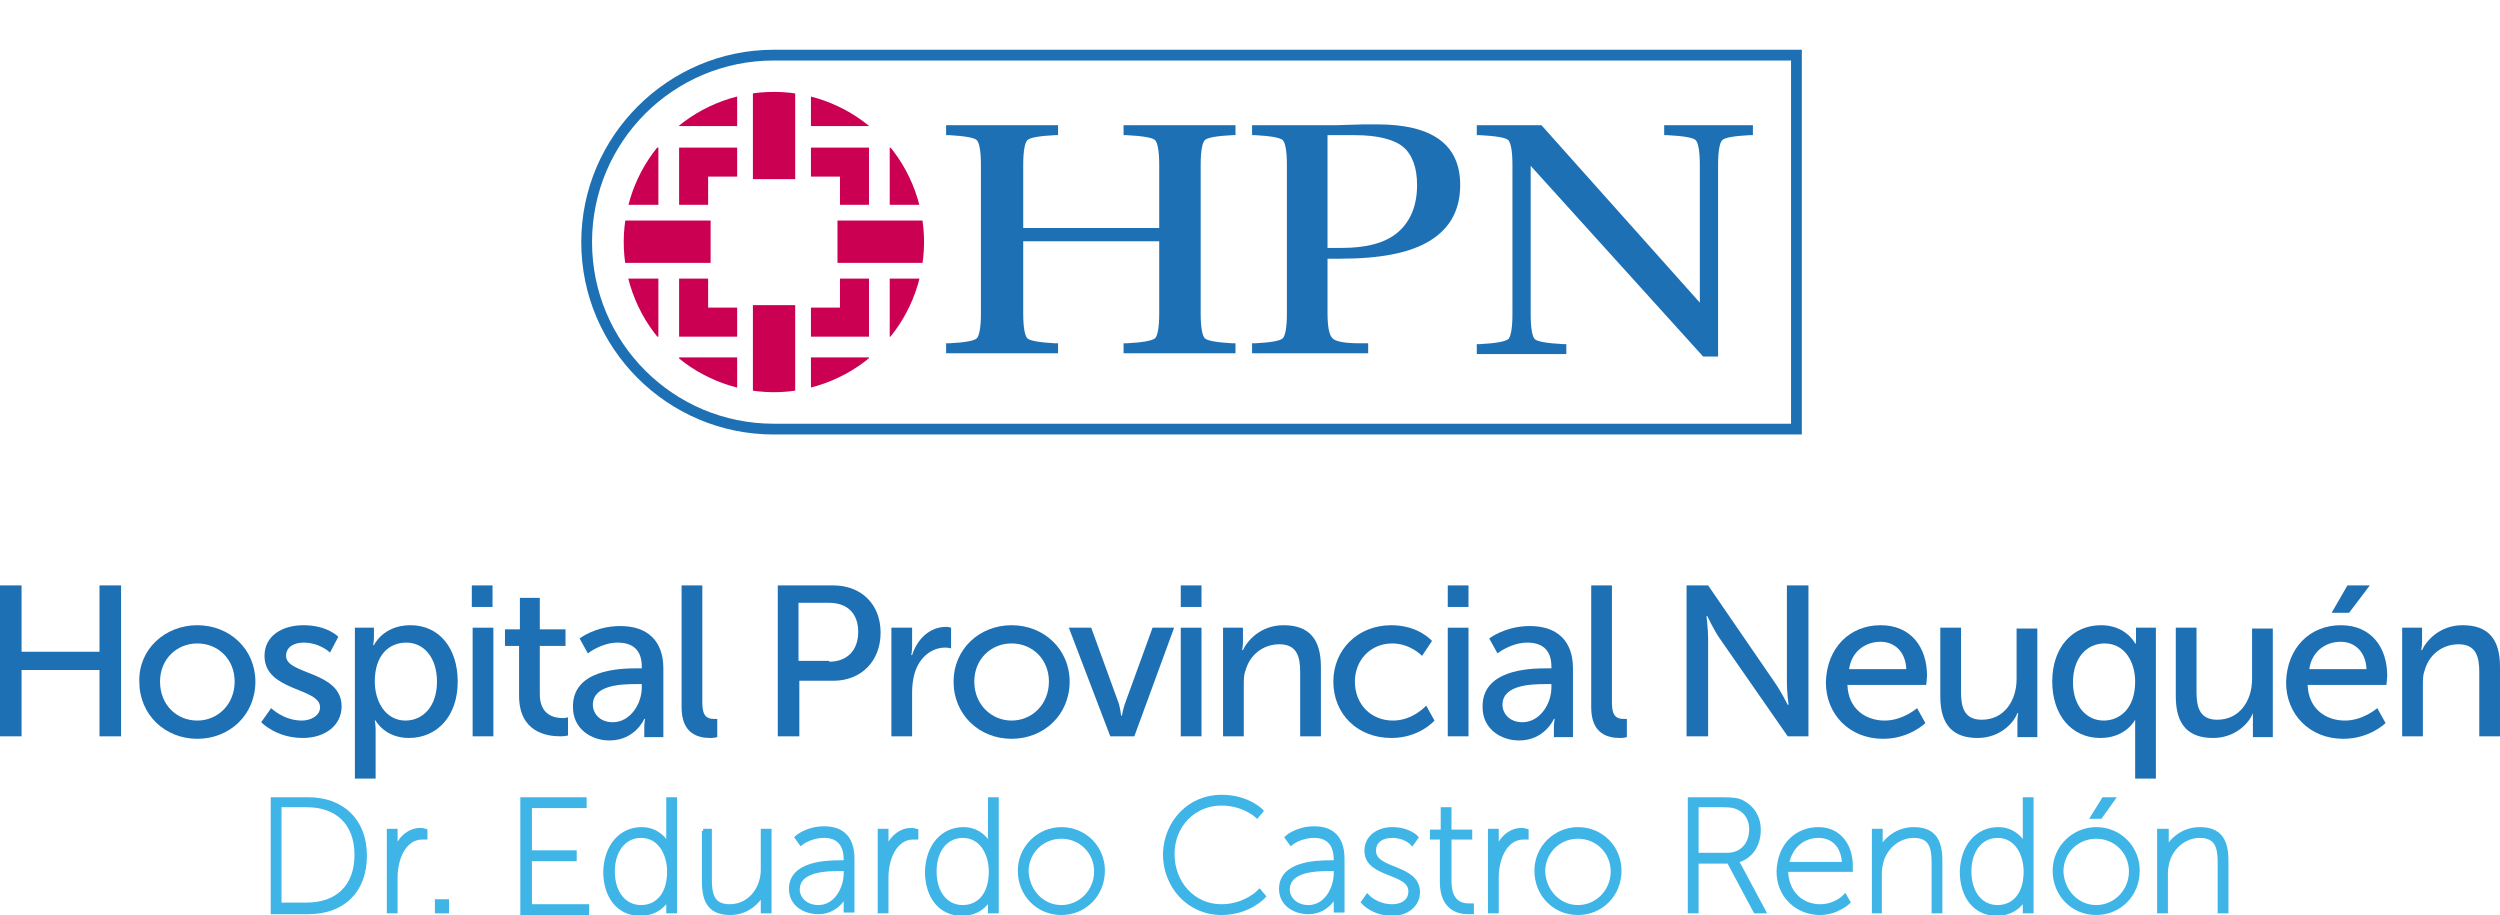 <?xml version="1.0" encoding="utf-8"?>
<!-- Generator: Adobe Illustrator 22.0.1, SVG Export Plug-In . SVG Version: 6.00 Build 0)  -->
<svg version="1.1" id="Layer_1" xmlns="http://www.w3.org/2000/svg" xmlns:xlink="http://www.w3.org/1999/xlink" x="0px" y="0px"
	 viewBox="0 0 301.5 110.4" enable-background="new 0 0 301.5 110.4" xml:space="preserve">
<g>
	<g>
		<g>
			<path fill="#1E70B5" d="M0,70.6h2.6v8H12v-8h2.6v18.2H12v-8H2.6v8H0V70.6z"/>
			<path fill="#1E70B5" d="M23.8,75.4c3.9,0,7,2.9,7,6.8c0,4-3.1,6.9-7,6.9c-3.9,0-7-2.9-7-6.9C16.7,78.3,19.9,75.4,23.8,75.4z
				 M23.8,86.9c2.5,0,4.5-2,4.5-4.7c0-2.7-2-4.6-4.5-4.6c-2.5,0-4.5,1.9-4.5,4.6C19.3,85,21.3,86.9,23.8,86.9z"/>
			<path fill="#1E70B5" d="M32.7,85.4c0,0,1.5,1.5,3.7,1.5c1.1,0,2.2-0.6,2.2-1.6c0-2.4-6.7-1.9-6.7-6.2c0-2.4,2.1-3.7,4.7-3.7
				c2.9,0,4.2,1.4,4.2,1.4l-1,1.9c0,0-1.2-1.2-3.2-1.2c-1.1,0-2.1,0.5-2.1,1.6c0,2.3,6.7,1.8,6.7,6.1c0,2.2-1.9,3.8-4.7,3.8
				c-3.2,0-5-1.9-5-1.9L32.7,85.4z"/>
			<path fill="#1E70B5" d="M42.8,75.7h2.3v1.1c0,0.5-0.1,1-0.1,1h0.1c0,0,1.1-2.4,4.4-2.4c3.5,0,5.7,2.8,5.7,6.8
				c0,4.2-2.5,6.8-5.9,6.8c-2.9,0-4-2.1-4-2.1h-0.1c0,0,0.1,0.5,0.1,1.1v5.9h-2.5V75.7z M48.9,86.9c2.1,0,3.8-1.7,3.8-4.7
				c0-2.8-1.5-4.7-3.7-4.7c-2,0-3.8,1.4-3.8,4.7C45.2,84.6,46.5,86.9,48.9,86.9z"/>
			<path fill="#1E70B5" d="M56.9,70.6h2.5v2.6h-2.5V70.6z M57,75.7h2.5v13.1H57V75.7z"/>
			<path fill="#1E70B5" d="M62.6,77.9h-1.7v-2h1.8v-3.8h2.4v3.8h3.1v2h-3.1v5.8c0,2.6,1.8,2.9,2.8,2.9c0.4,0,0.6-0.1,0.6-0.1v2.2
				c0,0-0.4,0.1-0.9,0.1c-1.7,0-5-0.5-5-4.9V77.9z"/>
			<path fill="#1E70B5" d="M76.8,80.6h0.6v-0.2c0-2.1-1.2-2.9-2.9-2.9c-2,0-3.6,1.3-3.6,1.3l-1-1.8c0,0,1.9-1.5,4.9-1.5
				c3.3,0,5.2,1.8,5.2,5.1v8.3h-2.3v-1.2c0-0.6,0.1-1,0.1-1h-0.1c0,0-1.1,2.6-4.2,2.6c-2.2,0-4.4-1.4-4.4-4
				C69,80.8,74.6,80.6,76.8,80.6z M73.9,87.1c2.1,0,3.5-2.2,3.5-4.2v-0.4h-0.6c-1.9,0-5.3,0.1-5.3,2.5C71.5,86,72.3,87.1,73.9,87.1z
				"/>
			<path fill="#1E70B5" d="M82.2,70.6h2.5v14.2c0,1.6,0.6,1.9,1.4,1.9c0.2,0,0.4,0,0.4,0v2.2c0,0-0.4,0.1-0.8,0.1
				c-1.4,0-3.5-0.4-3.5-3.7V70.6z"/>
			<path fill="#1E70B5" d="M93.8,70.6h6.7c3.3,0,5.7,2.2,5.7,5.7c0,3.5-2.4,5.8-5.7,5.8h-4.1v6.7h-2.6V70.6z M100,79.8
				c2.2,0,3.5-1.4,3.5-3.6c0-2.2-1.3-3.5-3.5-3.5h-3.7v7H100z"/>
			<path fill="#1E70B5" d="M107.6,75.7h2.4V78c0,0.5-0.1,1-0.1,1h0.1c0.6-1.9,2.1-3.4,4.1-3.4c0.3,0,0.6,0.1,0.6,0.1v2.5
				c0,0-0.3-0.1-0.7-0.1c-1.6,0-3.1,1.1-3.7,3.1c-0.2,0.7-0.3,1.5-0.3,2.3v5.3h-2.5V75.7z"/>
			<path fill="#1E70B5" d="M122,75.4c3.9,0,7,2.9,7,6.8c0,4-3.1,6.9-7,6.9c-3.9,0-7-2.9-7-6.9C115,78.3,118.1,75.4,122,75.4z
				 M122,86.9c2.5,0,4.5-2,4.5-4.7c0-2.7-2-4.6-4.5-4.6c-2.5,0-4.5,1.9-4.5,4.6C117.5,85,119.6,86.9,122,86.9z"/>
			<path fill="#1E70B5" d="M128.9,75.7h2.7l3.2,8.8c0.3,0.7,0.4,1.8,0.4,1.8h0.1c0,0,0.2-1.1,0.5-1.8l3.2-8.8h2.6l-4.8,13.1h-2.9
				L128.9,75.7z"/>
			<path fill="#1E70B5" d="M142.4,70.6h2.5v2.6h-2.5V70.6z M142.4,75.7h2.5v13.1h-2.5V75.7z"/>
			<path fill="#1E70B5" d="M147.5,75.7h2.4v1.7c0,0.5-0.1,1-0.1,1h0.1c0.5-1.1,2.1-3,4.9-3c3.1,0,4.5,1.7,4.5,5v8.4h-2.5V81
				c0-1.8-0.4-3.3-2.5-3.3c-2,0-3.6,1.3-4.1,3.2c-0.2,0.5-0.2,1.1-0.2,1.8v6.1h-2.5V75.7z"/>
			<path fill="#1E70B5" d="M167.8,75.4c3.3,0,4.9,1.9,4.9,1.9l-1.2,1.8c0,0-1.4-1.5-3.6-1.5c-2.6,0-4.5,2-4.5,4.6
				c0,2.7,1.9,4.7,4.6,4.7c2.4,0,4-1.8,4-1.8l1,1.8c0,0-1.8,2.1-5.2,2.1c-4.1,0-7-2.9-7-6.8C160.8,78.4,163.7,75.4,167.8,75.4z"/>
			<path fill="#1E70B5" d="M174.6,70.6h2.5v2.6h-2.5V70.6z M174.6,75.7h2.5v13.1h-2.5V75.7z"/>
			<path fill="#1E70B5" d="M186.5,80.6h0.6v-0.2c0-2.1-1.2-2.9-2.9-2.9c-2,0-3.6,1.3-3.6,1.3l-1-1.8c0,0,1.9-1.5,4.9-1.5
				c3.3,0,5.2,1.8,5.2,5.1v8.3h-2.3v-1.2c0-0.6,0.1-1,0.1-1h-0.1c0,0-1.1,2.6-4.2,2.6c-2.2,0-4.4-1.4-4.4-4
				C178.7,80.8,184.3,80.6,186.5,80.6z M183.6,87.1c2.1,0,3.5-2.2,3.5-4.2v-0.4h-0.6c-1.9,0-5.3,0.1-5.3,2.5
				C181.2,86,182,87.1,183.6,87.1z"/>
			<path fill="#1E70B5" d="M191.9,70.6h2.5v14.2c0,1.6,0.6,1.9,1.4,1.9c0.2,0,0.4,0,0.4,0v2.2c0,0-0.4,0.1-0.8,0.1
				c-1.4,0-3.5-0.4-3.5-3.7V70.6z"/>
			<path fill="#1E70B5" d="M203.5,70.6h2.5l8.1,11.8c0.7,1,1.5,2.6,1.5,2.6h0.1c0,0-0.2-1.6-0.2-2.6V70.6h2.6v18.2h-2.5L207.4,77
				c-0.7-1-1.5-2.7-1.5-2.7h-0.1c0,0,0.2,1.6,0.2,2.7v11.8h-2.6V70.6z"/>
			<path fill="#1E70B5" d="M226.8,75.4c3.7,0,5.6,2.7,5.6,6.1c0,0.3-0.1,1.1-0.1,1.1h-9.5c0.1,2.9,2.2,4.3,4.5,4.3
				c2.2,0,3.9-1.5,3.9-1.5l1,1.8c0,0-1.9,1.9-5.1,1.9c-4.1,0-6.9-3-6.9-6.8C220.3,78.1,223.1,75.4,226.8,75.4z M229.9,80.7
				c-0.1-2.2-1.5-3.3-3.1-3.3c-1.9,0-3.5,1.2-3.8,3.3H229.9z"/>
			<path fill="#1E70B5" d="M234,75.7h2.5v7.8c0,1.8,0.4,3.3,2.5,3.3c2.7,0,4.2-2.3,4.2-4.9v-6.1h2.5v13.1h-2.4V87c0-0.5,0.1-1,0.1-1
				h-0.1c-0.5,1.3-2.2,3-4.8,3c-2.9,0-4.5-1.5-4.5-5V75.7z"/>
			<path fill="#1E70B5" d="M253.4,75.4c3,0,4.1,2.2,4.1,2.2h0.1c0,0,0-0.4,0-0.9v-1h2.4v18.2h-2.5v-6c0-0.7,0-1.1,0-1.1h0
				c0,0-1.1,2.2-4.2,2.2c-3.5,0-5.8-2.8-5.8-6.8C247.5,78.1,249.9,75.4,253.4,75.4z M253.7,86.9c1.9,0,3.8-1.4,3.8-4.7
				c0-2.3-1.2-4.6-3.7-4.6c-2.1,0-3.8,1.7-3.8,4.7C250,85.1,251.6,86.9,253.7,86.9z"/>
			<path fill="#1E70B5" d="M262.4,75.7h2.5v7.8c0,1.8,0.4,3.3,2.5,3.3c2.7,0,4.2-2.3,4.2-4.9v-6.1h2.5v13.1h-2.4V87c0-0.5,0-1,0-1h0
				c-0.5,1.3-2.2,3-4.8,3c-2.9,0-4.5-1.5-4.5-5V75.7z"/>
			<path fill="#1E70B5" d="M282.3,75.4c3.7,0,5.6,2.7,5.6,6.1c0,0.3-0.1,1.1-0.1,1.1h-9.5c0.1,2.9,2.2,4.3,4.5,4.3
				c2.2,0,3.9-1.5,3.9-1.5l1,1.8c0,0-1.9,1.9-5.1,1.9c-4.1,0-6.9-3-6.9-6.8C275.8,78.1,278.6,75.4,282.3,75.4z M285.4,80.7
				c-0.1-2.2-1.5-3.3-3.1-3.3c-1.9,0-3.5,1.2-3.8,3.3H285.4z M283.1,70.6h2.7l-2.5,3.3h-2.1L283.1,70.6z"/>
			<path fill="#1E70B5" d="M289.7,75.7h2.4v1.7c0,0.5-0.1,1-0.1,1h0.1c0.5-1.1,2.1-3,4.9-3c3.1,0,4.5,1.7,4.5,5v8.4H299V81
				c0-1.8-0.4-3.3-2.5-3.3c-2,0-3.6,1.3-4.1,3.2c-0.2,0.5-0.2,1.1-0.2,1.8v6.1h-2.5V75.7z"/>
		</g>
		<g>
			<path fill="#3EB4E7" stroke="#3EB4E7" stroke-width="0.5" stroke-miterlimit="10" d="M32.9,96.4h4.3c4,0,6.8,2.5,6.8,6.8
				c0,4.3-2.7,6.8-6.8,6.8h-4.3V96.4z M37,109.1c3.6,0,6-2.1,6-6c0-3.9-2.4-6-6-6h-3.3v12H37z"/>
			<path fill="#3EB4E7" stroke="#3EB4E7" stroke-width="0.5" stroke-miterlimit="10" d="M46.9,100.2h0.8v1.8c0,0.4-0.1,0.8-0.1,0.8
				h0c0.5-1.5,1.6-2.7,3.1-2.7c0.3,0,0.6,0.1,0.6,0.1v0.8c0,0-0.2,0-0.4,0c-1.5,0-2.5,1.3-2.9,2.7c-0.2,0.7-0.3,1.4-0.3,2v4.2h-0.8
				V100.2z"/>
			<path fill="#3EB4E7" stroke="#3EB4E7" stroke-width="0.5" stroke-miterlimit="10" d="M52.7,108.7h1.2v1.2h-1.2V108.7z"/>
			<path fill="#3EB4E7" stroke="#3EB4E7" stroke-width="0.5" stroke-miterlimit="10" d="M63.1,96.4h7.4v0.8h-6.6v5.6h5.4v0.8h-5.4
				v5.7h6.9v0.8h-7.8V96.4z"/>
			<path fill="#3EB4E7" stroke="#3EB4E7" stroke-width="0.5" stroke-miterlimit="10" d="M77.4,100c2.4,0,3.3,2.2,3.3,2.2h0
				c0,0-0.1-0.3-0.1-0.8v-5h0.8v13.5h-0.8v-1.2c0-0.4,0.1-0.7,0.1-0.7h0c0,0-0.8,2.2-3.5,2.2c-2.6,0-4.2-2.1-4.2-5.1
				C73.1,102,74.9,100,77.4,100z M77.3,109.4c1.8,0,3.4-1.3,3.4-4.3c0-2.1-1.1-4.3-3.4-4.3c-1.9,0-3.4,1.6-3.4,4.3
				C73.9,107.7,75.3,109.4,77.3,109.4z"/>
			<path fill="#3EB4E7" stroke="#3EB4E7" stroke-width="0.5" stroke-miterlimit="10" d="M84.8,100.2h0.8v5.8c0,1.7,0.2,3.3,2.4,3.3
				c2.4,0,4-2.1,4-4.4v-4.7h0.8v9.7H92v-1.7c0-0.4,0.1-0.8,0.1-0.8h0c-0.3,0.9-1.7,2.7-4,2.7c-2.4,0-3.2-1.3-3.2-3.8V100.2z"/>
			<path fill="#3EB4E7" stroke="#3EB4E7" stroke-width="0.5" stroke-miterlimit="10" d="M101.4,104h0.6v-0.3c0-2.1-1.1-2.9-2.6-2.9
				c-1.7,0-2.8,0.9-2.8,0.9l-0.5-0.7c0,0,1.2-1.1,3.3-1.1c2.2,0,3.4,1.2,3.4,3.7v6.2H102v-1.3c0-0.5,0.1-0.9,0.1-0.9h0
				c0,0-0.9,2.4-3.4,2.4c-1.6,0-3.3-0.9-3.3-2.8C95.4,104.1,99.7,104,101.4,104z M98.7,109.4c2.1,0,3.3-2.2,3.3-4.1v-0.5h-0.6
				c-1.6,0-5.2,0-5.2,2.5C96.2,108.3,97.1,109.4,98.7,109.4z"/>
			<path fill="#3EB4E7" stroke="#3EB4E7" stroke-width="0.5" stroke-miterlimit="10" d="M106.1,100.2h0.8v1.8c0,0.4-0.1,0.8-0.1,0.8
				h0c0.5-1.5,1.6-2.7,3.1-2.7c0.3,0,0.6,0.1,0.6,0.1v0.8c0,0-0.2,0-0.4,0c-1.5,0-2.5,1.3-2.9,2.7c-0.2,0.7-0.3,1.4-0.3,2v4.2h-0.8
				V100.2z"/>
			<path fill="#3EB4E7" stroke="#3EB4E7" stroke-width="0.5" stroke-miterlimit="10" d="M116.2,100c2.4,0,3.3,2.2,3.3,2.2h0
				c0,0-0.1-0.3-0.1-0.8v-5h0.8v13.5h-0.8v-1.2c0-0.4,0.1-0.7,0.1-0.7h0c0,0-0.8,2.2-3.5,2.2c-2.6,0-4.2-2.1-4.2-5.1
				C111.9,102,113.7,100,116.2,100z M116.1,109.4c1.8,0,3.4-1.3,3.4-4.3c0-2.1-1.1-4.3-3.4-4.3c-1.9,0-3.4,1.6-3.4,4.3
				C112.7,107.7,114.1,109.4,116.1,109.4z"/>
			<path fill="#3EB4E7" stroke="#3EB4E7" stroke-width="0.5" stroke-miterlimit="10" d="M128,100c2.8,0,5,2.2,5,5
				c0,2.9-2.2,5.1-5,5.1s-5-2.2-5-5.1C123,102.2,125.3,100,128,100z M128,109.4c2.3,0,4.2-1.9,4.2-4.3c0-2.4-1.9-4.2-4.2-4.2
				s-4.2,1.8-4.2,4.2C123.9,107.5,125.7,109.4,128,109.4z"/>
			<path fill="#3EB4E7" stroke="#3EB4E7" stroke-width="0.5" stroke-miterlimit="10" d="M147.3,96.1c3.2,0,4.8,1.7,4.8,1.7l-0.5,0.6
				c0,0-1.6-1.5-4.3-1.5c-3.3,0-5.9,2.6-5.9,6.1c0,3.5,2.5,6.3,5.9,6.3c2.9,0,4.6-1.8,4.6-1.8l0.5,0.6c0,0-1.8,2-5.1,2
				c-3.9,0-6.8-3.2-6.8-7.1C140.6,99.1,143.5,96.1,147.3,96.1z"/>
			<path fill="#3EB4E7" stroke="#3EB4E7" stroke-width="0.5" stroke-miterlimit="10" d="M160.5,104h0.6v-0.3c0-2.1-1.1-2.9-2.6-2.9
				c-1.7,0-2.8,0.9-2.8,0.9l-0.5-0.7c0,0,1.2-1.1,3.3-1.1c2.2,0,3.4,1.2,3.4,3.7v6.2h-0.8v-1.3c0-0.5,0.1-0.9,0.1-0.9h0
				c0,0-0.9,2.4-3.4,2.4c-1.6,0-3.3-0.9-3.3-2.8C154.5,104.1,158.8,104,160.5,104z M157.8,109.4c2.1,0,3.3-2.2,3.3-4.1v-0.5h-0.6
				c-1.6,0-5.2,0-5.2,2.5C155.3,108.3,156.2,109.4,157.8,109.4z"/>
			<path fill="#3EB4E7" stroke="#3EB4E7" stroke-width="0.5" stroke-miterlimit="10" d="M164.9,108.1c0,0,1.1,1.2,3,1.2
				c1.2,0,2.2-0.6,2.2-1.8c0-2.5-5.3-1.8-5.3-4.9c0-1.7,1.5-2.6,3.1-2.6c2,0,2.9,1,2.9,1l-0.5,0.7c0,0-0.8-0.9-2.4-0.9
				c-1.1,0-2.2,0.5-2.2,1.8c0,2.5,5.3,1.8,5.3,5c0,1.5-1.3,2.6-3.1,2.6c-2.3,0-3.5-1.4-3.5-1.4L164.9,108.1z"/>
			<path fill="#3EB4E7" stroke="#3EB4E7" stroke-width="0.5" stroke-miterlimit="10" d="M174,101h-1.3v-0.7h1.3v-2.7h0.8v2.7h2.5
				v0.7h-2.5v5.3c0,2.6,1.5,2.9,2.3,2.9c0.3,0,0.4,0,0.4,0v0.8c0,0-0.2,0-0.5,0c-1,0-3.1-0.4-3.1-3.6V101z"/>
			<path fill="#3EB4E7" stroke="#3EB4E7" stroke-width="0.5" stroke-miterlimit="10" d="M179.7,100.2h0.8v1.8c0,0.4-0.1,0.8-0.1,0.8
				h0c0.5-1.5,1.6-2.7,3.1-2.7c0.3,0,0.6,0.1,0.6,0.1v0.8c0,0-0.2,0-0.4,0c-1.5,0-2.5,1.3-2.9,2.7c-0.2,0.7-0.3,1.4-0.3,2v4.2h-0.8
				V100.2z"/>
			<path fill="#3EB4E7" stroke="#3EB4E7" stroke-width="0.5" stroke-miterlimit="10" d="M190.3,100c2.8,0,5,2.2,5,5
				c0,2.9-2.2,5.1-5,5.1c-2.8,0-5-2.2-5-5.1C185.3,102.2,187.6,100,190.3,100z M190.3,109.4c2.3,0,4.2-1.9,4.2-4.3
				c0-2.4-1.9-4.2-4.2-4.2c-2.3,0-4.2,1.8-4.2,4.2C186.2,107.5,188,109.4,190.3,109.4z"/>
			<path fill="#3EB4E7" stroke="#3EB4E7" stroke-width="0.5" stroke-miterlimit="10" d="M203.8,96.4h4c1.3,0,1.9,0.1,2.4,0.4
				c1.1,0.6,1.9,1.7,1.9,3.3c0,1.9-1.1,3.4-2.7,3.7v0c0,0,0.1,0.2,0.3,0.5l3,5.6h-1l-3.2-6h-3.9v6h-0.8V96.4z M208.3,103.1
				c1.8,0,2.9-1.3,2.9-3.1c0-1.2-0.6-2.2-1.6-2.6c-0.4-0.2-0.8-0.3-1.9-0.3h-3.1v6H208.3z"/>
			<path fill="#3EB4E7" stroke="#3EB4E7" stroke-width="0.5" stroke-miterlimit="10" d="M219.3,100c2.6,0,3.9,2.1,3.9,4.4
				c0,0.2,0,0.5,0,0.5h-7.8c0,2.8,1.9,4.4,4.1,4.4c1.9,0,3-1.2,3-1.2l0.4,0.7c0,0-1.4,1.3-3.4,1.3c-2.7,0-5-2-5-5
				C214.6,101.8,216.8,100,219.3,100z M222.4,104.2c-0.1-2.4-1.5-3.4-3.1-3.4c-1.8,0-3.4,1.2-3.8,3.4H222.4z"/>
			<path fill="#3EB4E7" stroke="#3EB4E7" stroke-width="0.5" stroke-miterlimit="10" d="M226,100.2h0.8v1.7c0,0.4-0.1,0.8-0.1,0.8h0
				c0.3-0.9,1.7-2.7,4.1-2.7c2.5,0,3.2,1.5,3.2,3.8v6.1h-0.8v-5.8c0-1.7-0.2-3.3-2.4-3.3c-1.8,0-3.4,1.3-3.9,3.1
				c-0.1,0.4-0.2,0.9-0.2,1.3v4.7H226V100.2z"/>
			<path fill="#3EB4E7" stroke="#3EB4E7" stroke-width="0.5" stroke-miterlimit="10" d="M241,100c2.4,0,3.3,2.2,3.3,2.2h0
				c0,0-0.1-0.3-0.1-0.8v-5h0.8v13.5h-0.8v-1.2c0-0.4,0.1-0.7,0.1-0.7h0c0,0-0.8,2.2-3.5,2.2c-2.6,0-4.2-2.1-4.2-5.1
				C236.7,102,238.5,100,241,100z M240.9,109.4c1.8,0,3.4-1.3,3.4-4.3c0-2.1-1.1-4.3-3.4-4.3c-1.9,0-3.4,1.6-3.4,4.3
				C237.5,107.7,238.9,109.4,240.9,109.4z"/>
			<path fill="#3EB4E7" stroke="#3EB4E7" stroke-width="0.5" stroke-miterlimit="10" d="M252.8,100c2.8,0,5,2.2,5,5
				c0,2.9-2.2,5.1-5,5.1c-2.8,0-5-2.2-5-5.1C247.8,102.2,250.1,100,252.8,100z M252.8,109.4c2.3,0,4.2-1.9,4.2-4.3
				c0-2.4-1.9-4.2-4.2-4.2c-2.3,0-4.2,1.8-4.2,4.2C248.7,107.5,250.5,109.4,252.8,109.4z M253.7,96.4h1.1l-1.5,2.1h-0.9L253.7,96.4z
				"/>
			<path fill="#3EB4E7" stroke="#3EB4E7" stroke-width="0.5" stroke-miterlimit="10" d="M260.5,100.2h0.8v1.7c0,0.4-0.1,0.8-0.1,0.8
				h0c0.3-0.9,1.7-2.7,4.1-2.7c2.5,0,3.2,1.5,3.2,3.8v6.1h-0.8v-5.8c0-1.7-0.2-3.3-2.4-3.3c-1.8,0-3.4,1.3-3.9,3.1
				c-0.1,0.4-0.2,0.9-0.2,1.3v4.7h-0.8V100.2z"/>
		</g>
	</g>
	<g>
		<g>
			<defs>
				
					<ellipse id="SVGID_1_" transform="matrix(0.924 -0.383 0.383 0.924 -4.062 37.944)" cx="93.3" cy="29.2" rx="18.1" ry="18.1"/>
			</defs>
			<clipPath id="SVGID_2_">
				<use xlink:href="#SVGID_1_"  overflow="visible"/>
			</clipPath>
			<g clip-path="url(#SVGID_2_)">
				<rect x="73" y="26.6" fill="#CB0053" width="12.7" height="5.1"/>
				<rect x="90.8" y="36.8" fill="#CB0053" width="5.1" height="12.7"/>
				<rect x="90.8" y="8.9" fill="#CB0053" width="5.1" height="12.7"/>
				<rect x="101" y="26.6" fill="#CB0053" width="12.7" height="5.1"/>
				<g>
					<polygon fill="#CB0053" points="97.2,0 89.5,0 81.9,0 81.9,15.2 88.9,15.2 88.9,8.9 88.9,7 90.8,7 95.9,7 97.8,7 97.8,8.9 
						97.8,15.2 104.8,15.2 104.8,0 					"/>
				</g>
				<g>
					<polygon fill="#CB0053" points="97.8,43.1 97.8,49.5 97.8,51.4 95.9,51.4 90.8,51.4 88.9,51.4 88.9,49.5 88.9,43.1 81.9,43.1 
						81.9,58.4 89.5,58.4 97.2,58.4 104.8,58.4 104.8,43.1 					"/>
				</g>
				<g>
					<polygon fill="#CB0053" points="73,33.6 71.1,33.6 71.1,31.7 71.1,26.6 71.1,24.7 73,24.7 79.4,24.7 79.4,17.8 64.2,17.8 
						64.2,25.4 64.2,33 64.2,40.6 79.4,40.6 79.4,33.6 					"/>
				</g>
				<g>
					<polygon fill="#CB0053" points="107.3,17.8 107.3,24.7 113.6,24.7 115.6,24.7 115.6,26.6 115.6,31.7 115.6,33.6 113.6,33.6 
						107.3,33.6 107.3,40.6 122.5,40.6 122.5,33 122.5,25.4 122.5,17.8 					"/>
				</g>
				<g>
					<polygon fill="#CB0053" points="88.9,37.1 85.4,37.1 85.4,33.6 81.9,33.6 81.9,40.6 88.9,40.6 					"/>
					<polygon fill="#CB0053" points="97.8,21.3 101.3,21.3 101.3,24.7 104.8,24.7 104.8,17.8 97.8,17.8 					"/>
					<polygon fill="#CB0053" points="85.4,24.7 85.4,21.3 88.9,21.3 88.9,17.8 81.9,17.8 81.9,24.7 					"/>
					<polygon fill="#CB0053" points="101.3,33.6 101.3,37.1 97.8,37.1 97.8,40.6 104.8,40.6 104.8,33.6 					"/>
				</g>
			</g>
		</g>
		<g>
			<path fill="#1E70B5" d="M123.4,29.1v8.7c0,1.7,0.2,2.7,0.5,3c0.3,0.3,1.5,0.5,3.3,0.6l0.4,0v1.2h-13.5v-1.2l0.4,0
				c1.9-0.1,3-0.3,3.3-0.6c0.3-0.3,0.5-1.3,0.5-3V19.9c0-1.7-0.2-2.7-0.5-3c-0.3-0.3-1.5-0.5-3.3-0.6l-0.4,0v-1.2h13.5v1.2l-0.4,0
				c-1.9,0.1-3,0.3-3.3,0.6c-0.3,0.3-0.5,1.3-0.5,3v7.6h16.4v-7.6c0-1.7-0.2-2.7-0.5-3c-0.3-0.3-1.5-0.5-3.4-0.6l-0.4,0v-1.2h13.5
				v1.2l-0.4,0c-1.9,0.1-3,0.3-3.3,0.6c-0.3,0.3-0.5,1.3-0.5,3v17.9c0,1.7,0.2,2.7,0.5,3c0.3,0.3,1.5,0.5,3.3,0.6l0.4,0v1.2h-13.5
				v-1.2l0.4,0c1.9-0.1,3-0.3,3.4-0.6c0.3-0.3,0.5-1.3,0.5-3v-8.7H123.4z"/>
			<path fill="#1E70B5" d="M160.1,31.1v6.7c0,1.6,0.2,2.6,0.6,3c0.4,0.4,1.5,0.6,3.3,0.6l1,0v1.2h-14v-1.2l0.4,0
				c1.9-0.1,3-0.3,3.3-0.6c0.3-0.3,0.5-1.3,0.5-3V19.9c0-1.7-0.2-2.7-0.5-3c-0.3-0.3-1.5-0.5-3.3-0.6l-0.4,0v-1.2h10.1l3.4-0.1
				l1.6,0c6.6,0,10,2.4,10,7.3c0,3-1.2,5.2-3.6,6.7c-2.4,1.5-6,2.2-10.9,2.2H160.1z M160.1,29.9h1.7c3,0,5.3-0.6,6.8-1.9
				c1.5-1.3,2.3-3.2,2.3-5.7c0-2.1-0.6-3.7-1.7-4.6c-1.1-0.9-3.1-1.4-5.8-1.4h-3.3V29.9z"/>
			<path fill="#1E70B5" d="M205.4,43l-20.8-23v17.9c0,1.7,0.2,2.7,0.5,3c0.3,0.3,1.5,0.5,3.4,0.6l0.4,0v1.2h-10.8v-1.2l0.4,0
				c1.9-0.1,3-0.3,3.4-0.6c0.3-0.3,0.5-1.3,0.5-3V19.9c0-1.7-0.2-2.7-0.5-3c-0.3-0.3-1.5-0.5-3.4-0.6l-0.4,0v-1.2h7.8l19.1,21.4
				V19.9c0-1.7-0.2-2.7-0.5-3c-0.3-0.3-1.5-0.5-3.4-0.6l-0.4,0v-1.2h10.7v1.2l-0.4,0c-1.9,0.1-3,0.3-3.3,0.6c-0.3,0.3-0.5,1.3-0.5,3
				V43H205.4z"/>
		</g>
		<path fill="#1E70B5" d="M216,7.3v43.8H93.3c-12.1,0-21.9-9.8-21.9-21.9c0-12.1,9.8-21.9,21.9-21.9H216 M217.3,6H216H93.3
			C80.6,6,70.1,16.4,70.1,29.2c0,12.8,10.4,23.2,23.2,23.2H216h1.3v-1.3V7.3V6L217.3,6z"/>
	</g>
</g>
</svg>
